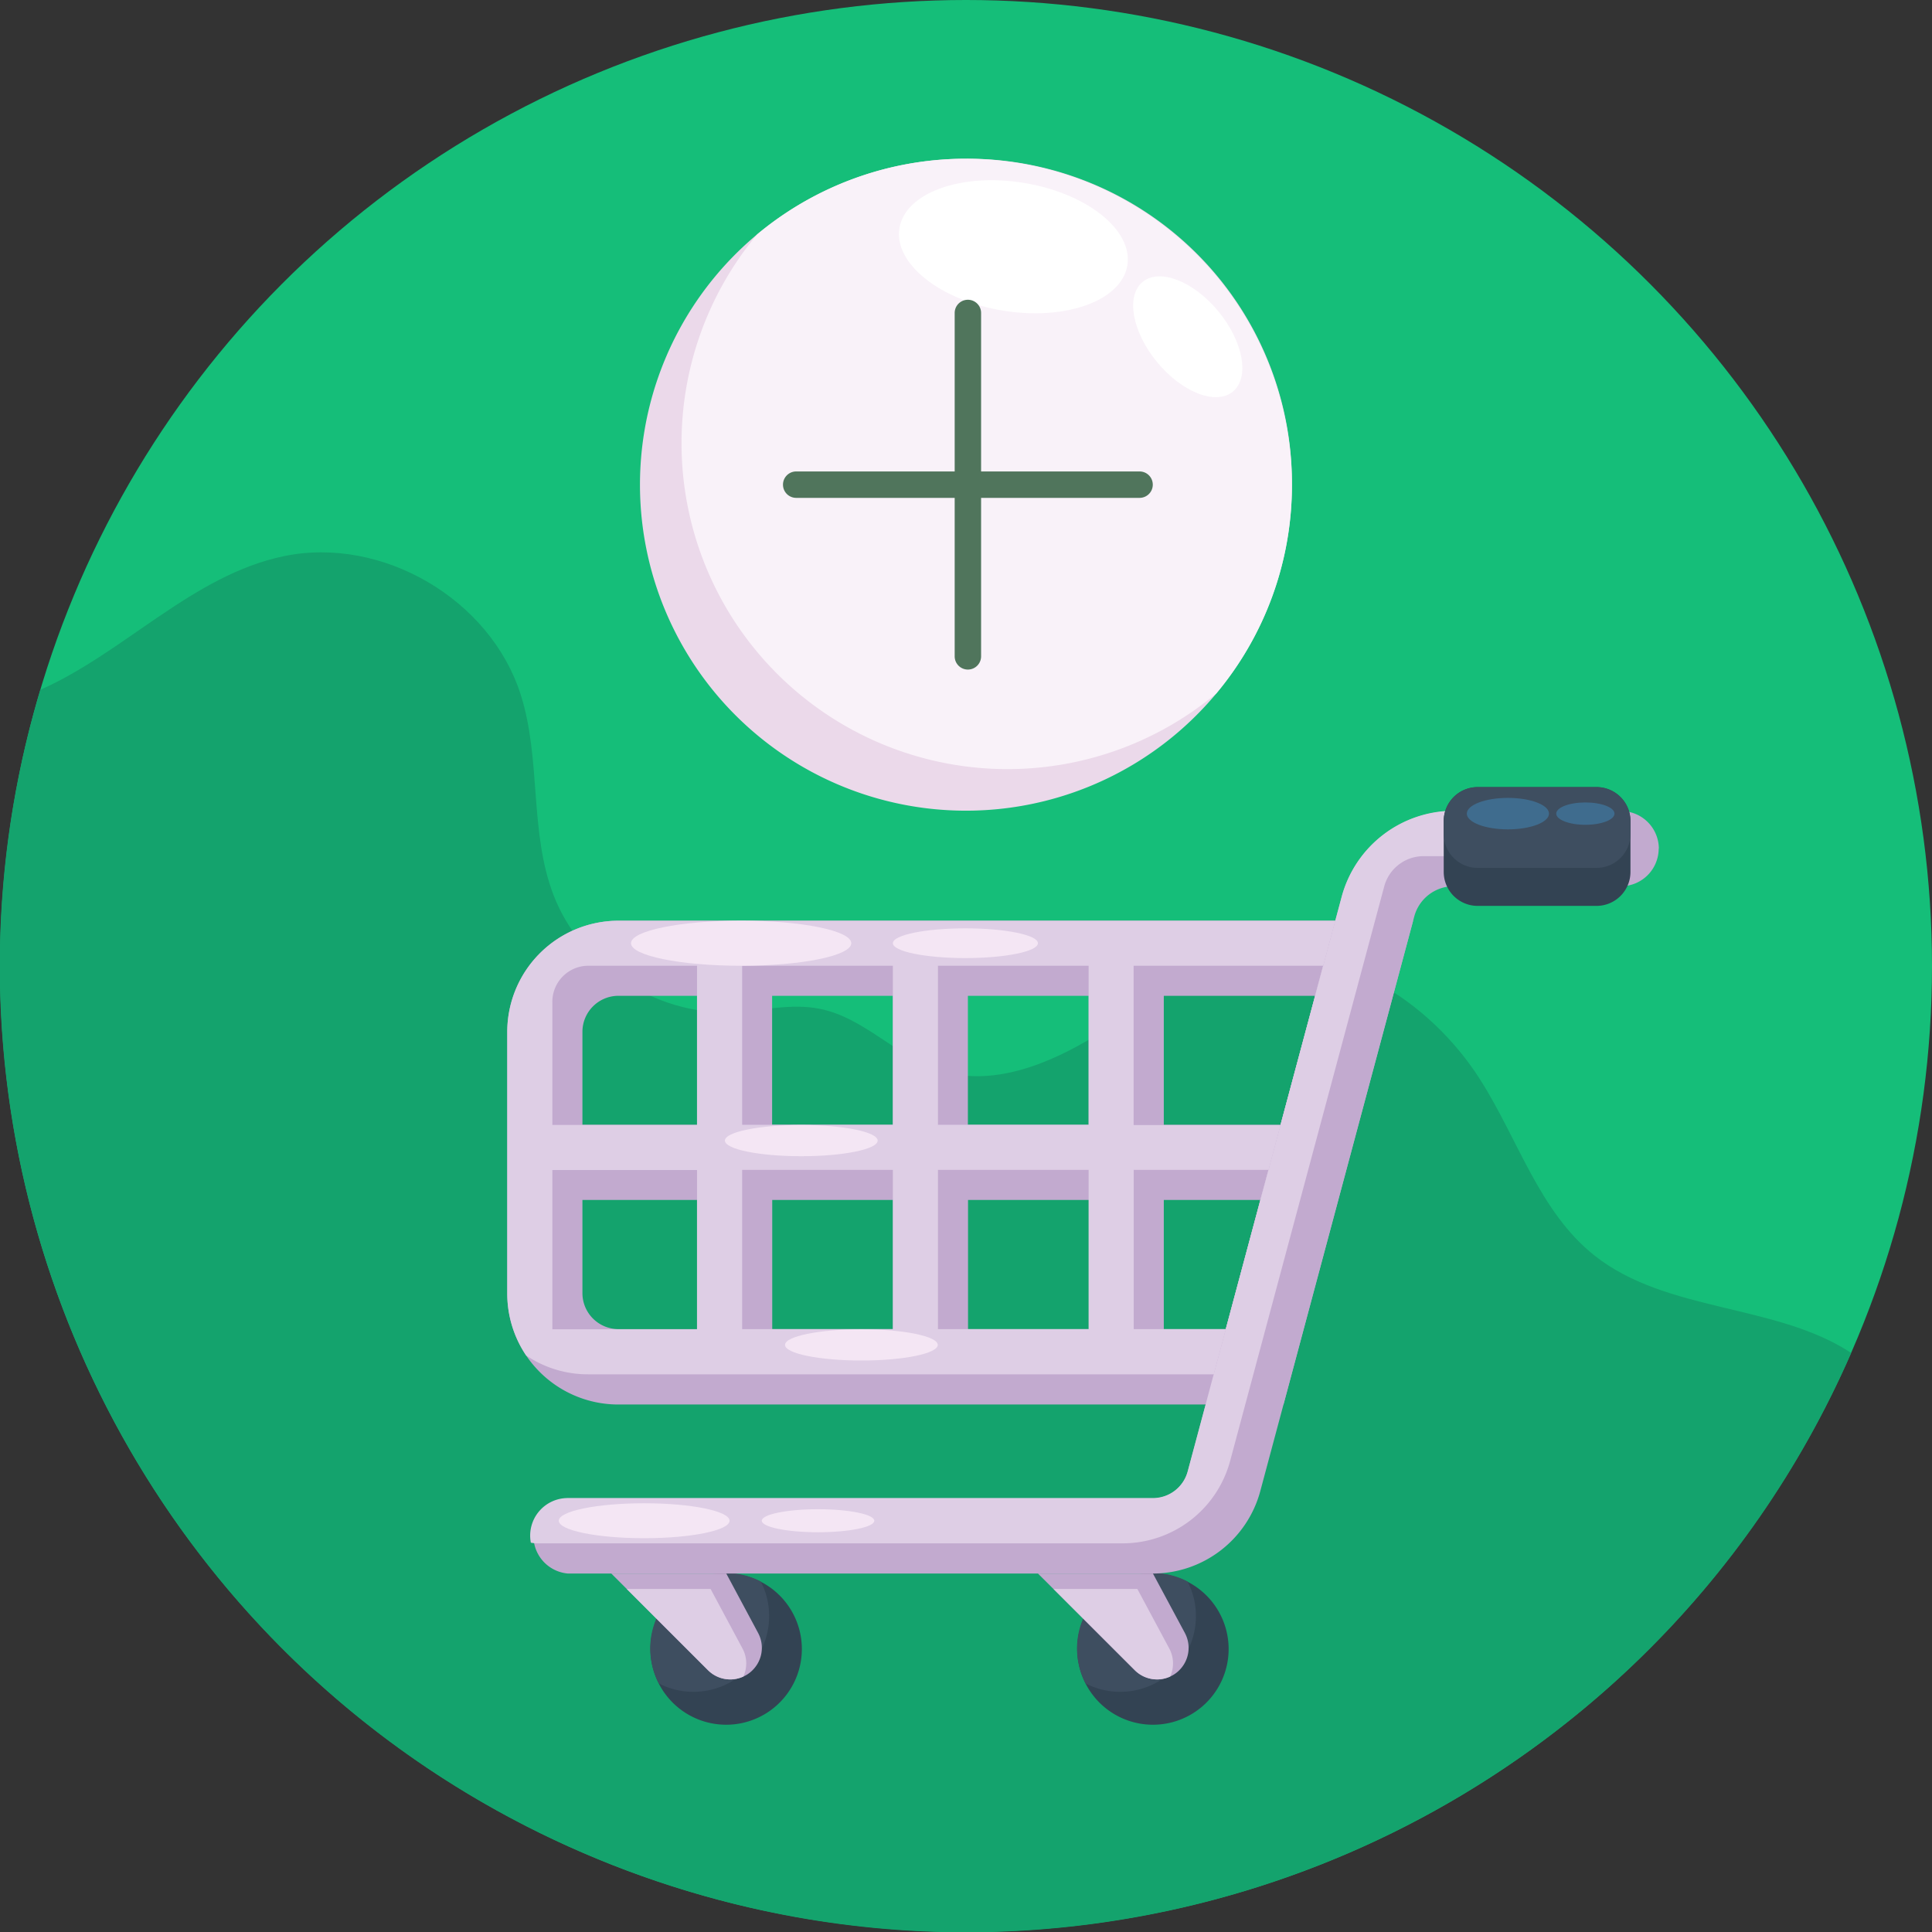 <svg id="Icons" height="512" viewBox="0 0 512 512" width="512" xmlns="http://www.w3.org/2000/svg"><rect x="0" y="0" width="512" height="512" fill="#333333" stroke="none"/><circle cx="256" cy="256" fill="#15be79" r="256"/><path d="m490.58 358.54c-54.22 124.29-197.05 185.46-325.24 136.87-126.43-47.88-192.86-185.1-154.65-312.61 22.29-9.86 40.43-30.44 64.58-35.42 26-5.37 54.68 11.42 62.72 36.7 5.48 17.17 2.23 36.35 8.72 53.17 7.18 18.63 26.88 31.66 46.84 31 7.92-.27 15.89-2.47 23.66-.91 11.79 2.32 20.39 12.66 31.79 16.33 13.87 4.5 28.92-1.6 41.36-9.23s24.32-17.07 38.58-20.14c24.65-5.29 49.94 10.64 63.41 31.95 10 15.73 15.62 34.93 30.22 46.49 19.1 15.14 48.14 12.71 68.01 25.8z" fill="#14a36d"/><path d="m212.5 437a20.06 20.06 0 1 1 -10.89-17.83 20.06 20.06 0 0 1 10.89 17.83z" fill="#334353"/><path d="m203.83 428.35a20.05 20.05 0 0 1 -20.05 20 19.81 19.81 0 0 1 -9.17-2.22 20 20 0 0 1 27-27 19.78 19.78 0 0 1 2.22 9.22z" fill="#3e4e60"/><path d="m199.44 442.61a8 8 0 0 1 -2.44 1.69 8.23 8.23 0 0 1 -3.47.76 8.34 8.34 0 0 1 -5.91-2.45l-25.62-25.61h30.47l8.46 15.79a8.35 8.35 0 0 1 -1.49 9.82z" fill="#c2aacf"/><path d="m197 444.3a8.23 8.23 0 0 1 -3.47.76 8.34 8.34 0 0 1 -5.91-2.45l-21.53-21.52h22.22l8.46 15.78a8.35 8.35 0 0 1 .23 7.43z" fill="#decee5"/><path d="m325.6 437a20.06 20.06 0 1 1 -10.89-17.83 20.06 20.06 0 0 1 10.89 17.83z" fill="#334353"/><path d="m316.93 428.35a20.05 20.05 0 0 1 -20.05 20 19.81 19.81 0 0 1 -9.17-2.22 20 20 0 0 1 27-27 19.78 19.78 0 0 1 2.22 9.22z" fill="#3e4e60"/><path d="m312.54 442.61a8 8 0 0 1 -2.44 1.69 8.19 8.19 0 0 1 -3.47.76 8.34 8.34 0 0 1 -5.91-2.45l-25.65-25.61h30.47l8.46 15.75a8.35 8.35 0 0 1 -1.46 9.86z" fill="#c2aacf"/><path d="m310.1 444.3a8.19 8.19 0 0 1 -3.47.76 8.34 8.34 0 0 1 -5.91-2.45l-21.53-21.52h22.22l8.46 15.78a8.35 8.35 0 0 1 .23 7.43z" fill="#decee5"/><path d="m163.89 244a29.48 29.48 0 0 0 -29.46 29.45v69.3a29.38 29.38 0 0 0 5 16.46 29.45 29.45 0 0 0 24.43 13h176.28l34.35-128.21zm-9.54 98.75v-24.75h30.37v34.23h-20.83a9.56 9.56 0 0 1 -9.43-8.08 10.14 10.14 0 0 1 -.11-1.42zm50.3-24.75h32v34.23h-32zm51.89 0h32v34.23h-32zm51.88 34.23v-34.23h25.58l-9.17 34.23zm30.94-54.15h-30.94v-34.18h40.11zm-50.86 0h-32v-34.18h32zm-51.88 0h-32v-34.18h32zm-51.9 0h-30.37v-24.65a9.55 9.55 0 0 1 9.54-9.53h20.83z" fill="#c2aacf"/><path d="m163.89 244a29.48 29.48 0 0 0 -29.46 29.45v69.3a29.38 29.38 0 0 0 5 16.46 29.26 29.26 0 0 0 16.46 5h176.28l32.22-120.21zm-17.51 108.27v-42.2h38.34v42.2zm0-54.15v-32.65a9.55 9.55 0 0 1 9.54-9.54h28.8v42.19zm90.24 19.88v34.23h-39.94v-42.2h39.94zm0-54.14v34.22h-39.94v-42.15h39.94zm51.88 54.14v34.23h-39.93v-42.2h39.93zm0-54.14v34.22h-39.93v-42.15h39.93zm45.5 54.14-9.17 34.23h-24.38v-42.2h35.71zm-33.58-19.92v-42.15h50.22l-2.14 8-9.17 34.22h-38.88z" fill="#decee5"/><g fill="#f4e6f4"><ellipse cx="196.41" cy="249.96" rx="29.19" ry="5.98"/><ellipse cx="212.35" cy="302.27" rx="20.24" ry="4.14"/><ellipse cx="228.28" cy="356.41" rx="20.24" ry="4.14"/><ellipse cx="255.84" cy="249.96" rx="19.22" ry="3.94"/></g><path d="m439.57 224.86a10 10 0 0 1 -10 10h-44.33a10.82 10.82 0 0 0 -10.44 8l-40.8 152.26a29.5 29.5 0 0 1 -28.46 21.88h-155.07a10 10 0 0 1 0-19.92h155.07a9.55 9.55 0 0 0 9.21-7.07l40.81-152.3a30.76 30.76 0 0 1 29.68-22.77h44.37a10 10 0 0 1 10 10z" fill="#c2aacf"/><path d="m431.61 216.89a10 10 0 0 1 -10 10h-44.34a10.8 10.8 0 0 0 -10.43 8l-40.84 152.27a29.5 29.5 0 0 1 -28.43 21.84h-155.06a10 10 0 0 1 -1.83-.17 9.95 9.95 0 0 1 9.79-11.83h155.07a9.55 9.55 0 0 0 9.21-7.07l40.81-152.3a30.76 30.76 0 0 1 29.68-22.77h44.37a10 10 0 0 1 1.83.17 9.94 9.94 0 0 1 .17 1.86z" fill="#decee5"/><ellipse cx="170.71" cy="403.01" fill="#f4e6f4" rx="22.63" ry="4.63"/><ellipse cx="216.79" cy="403.01" fill="#f4e6f4" rx="14.91" ry="3.05"/><path d="m432.09 217.58v13.49a9 9 0 0 1 -9 9h-31.49a9 9 0 0 1 -9-9v-13.49a9 9 0 0 1 9-9h31.53a9 9 0 0 1 8.96 9z" fill="#334353"/><path d="m432.09 217.58v3.42a9 9 0 0 1 -9 9h-31.49a9 9 0 0 1 -9-9v-3.39a9 9 0 0 1 9-9h31.53a9 9 0 0 1 8.96 8.97z" fill="#3e4e60"/><ellipse cx="399.61" cy="215.62" fill="#3f6c8e" rx="10.89" ry="4.17"/><ellipse cx="420.14" cy="215.62" fill="#3f6c8e" rx="7.72" ry="2.96"/><path d="m342.38 128.44a86.39 86.39 0 1 1 -86.38-86.38 86 86 0 0 1 86.38 86.38z" fill="#ebd9ea"/><path d="m342.38 128.44a86 86 0 0 1 -20.05 55.33 86.38 86.38 0 0 1 -121.66-121.67 86.39 86.39 0 0 1 141.71 66.34z" fill="#f9f2f9"/><ellipse cx="268.44" cy="65.36" fill="#fff" rx="17.15" ry="30.6" transform="matrix(.161 -.987 .987 .161 160.83 319.82)"/><ellipse cx="314.91" cy="89.24" fill="#fff" rx="10.55" ry="18.83" transform="matrix(.772 -.635 .635 .772 14.99 220.32)"/><path d="m302 124.94h-42v-42a3.5 3.5 0 1 0 -7 0v42h-42a3.5 3.5 0 0 0 0 7h42v42a3.5 3.5 0 1 0 7 0v-42h42a3.5 3.5 0 0 0 0-7z" fill="#50755c"/></svg>